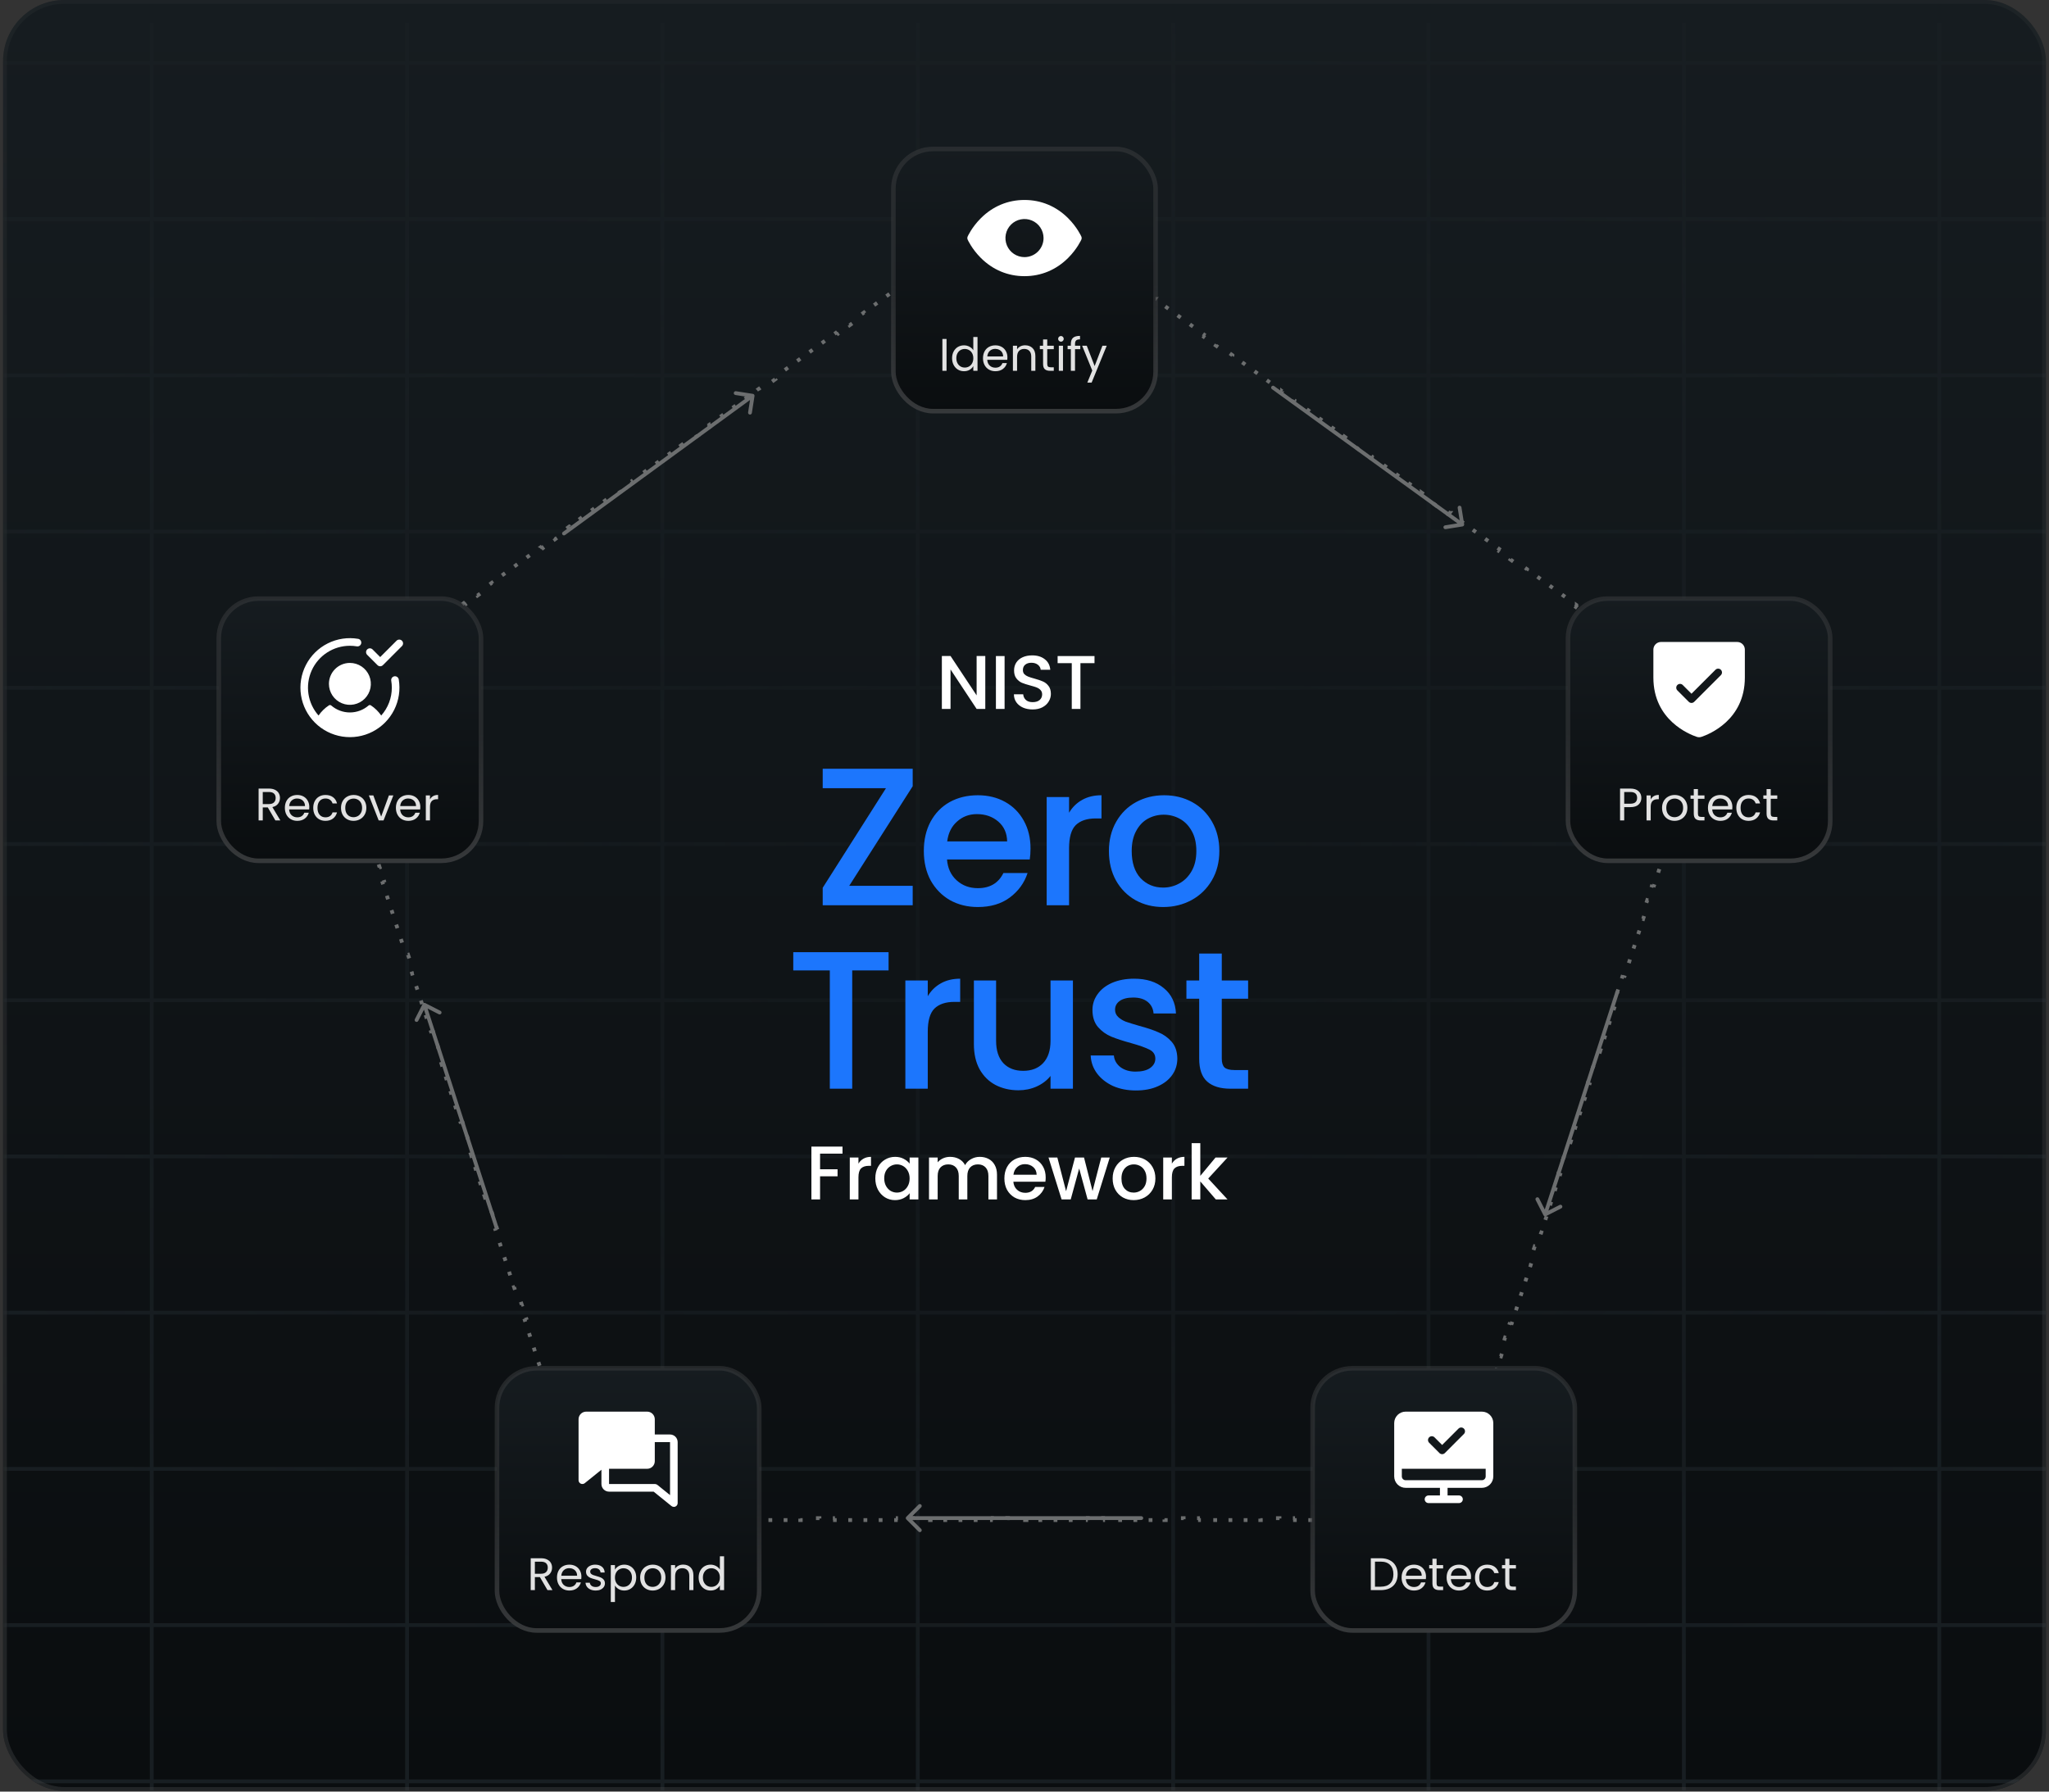 <svg width="335" height="293" viewBox="0 0 335 293" fill="none" xmlns="http://www.w3.org/2000/svg">
<rect x="0" y="0" width="335" height="293" fill="#333333" stroke="none"/>
<g clip-path="url(#clip0_10157_98701)">
<rect x="0.5" width="334" height="292.873" rx="10" fill="url(#paint0_linear_10157_98701)"/>
<mask id="mask0_10157_98701" style="mask-type:alpha" maskUnits="userSpaceOnUse" x="0" y="-7" width="340" height="305">
<path d="M0.707 -6.883H339.989V297.807H0.707V-6.883Z" fill="url(#paint1_radial_10157_98701)"/>
</mask>
<g mask="url(#mask0_10157_98701)">
<path d="M24.804 3.736V297.233" stroke="#181E22" stroke-width="0.623"/>
<path d="M66.554 3.736V297.233" stroke="#181E22" stroke-width="0.623"/>
<path d="M108.304 3.736V297.233" stroke="#181E22" stroke-width="0.623"/>
<path d="M150.054 3.736V297.233" stroke="#181E22" stroke-width="0.623"/>
<path d="M191.804 3.736V297.233" stroke="#181E22" stroke-width="0.623"/>
<path d="M233.554 3.736V297.233" stroke="#181E22" stroke-width="0.623"/>
<path d="M275.304 3.736V297.233" stroke="#181E22" stroke-width="0.623"/>
<path d="M317.054 3.736V297.233" stroke="#181E22" stroke-width="0.623"/>
<rect x="-43.585" y="10.127" width="387.278" height="0.312" fill="#2E2E38" stroke="#181E22" stroke-width="0.312"/>
<rect x="-43.585" y="35.673" width="387.278" height="0.312" fill="#2E2E38" stroke="#181E22" stroke-width="0.312"/>
<rect x="-43.585" y="61.222" width="387.278" height="0.312" fill="#2E2E38" stroke="#181E22" stroke-width="0.312"/>
<rect x="-43.585" y="86.771" width="387.278" height="0.312" fill="#2E2E38" stroke="#181E22" stroke-width="0.312"/>
<rect x="-43.585" y="112.32" width="387.278" height="0.312" fill="#2E2E38" stroke="#181E22" stroke-width="0.312"/>
<rect x="-43.585" y="137.869" width="387.278" height="0.312" fill="#2E2E38" stroke="#181E22" stroke-width="0.312"/>
<rect x="-43.585" y="163.418" width="387.278" height="0.312" fill="#2E2E38" stroke="#181E22" stroke-width="0.312"/>
<rect x="-43.585" y="188.964" width="387.278" height="0.312" fill="#2E2E38" stroke="#181E22" stroke-width="0.312"/>
<rect x="-43.585" y="214.513" width="387.278" height="0.312" fill="#2E2E38" stroke="#181E22" stroke-width="0.312"/>
<rect x="-43.585" y="240.062" width="387.278" height="0.312" fill="#2E2E38" stroke="#181E22" stroke-width="0.312"/>
<rect x="-43.585" y="265.611" width="387.278" height="0.312" fill="#2E2E38" stroke="#181E22" stroke-width="0.312"/>
<rect x="-43.585" y="291.16" width="387.278" height="0.312" fill="#2E2E38" stroke="#181E22" stroke-width="0.312"/>
</g>
<path d="M161.09 115.934H159.672L155.407 109.48V115.934H153.989V107.278H155.407L159.672 113.72V107.278H161.09V115.934ZM164.245 107.291V115.934H162.827V107.291H164.245ZM168.829 116.021C168.249 116.021 167.727 115.921 167.262 115.722C166.798 115.515 166.433 115.225 166.168 114.852C165.903 114.479 165.77 114.043 165.77 113.546H167.287C167.32 113.919 167.466 114.226 167.723 114.466C167.988 114.707 168.357 114.827 168.829 114.827C169.318 114.827 169.7 114.711 169.973 114.479C170.247 114.238 170.384 113.931 170.384 113.558C170.384 113.268 170.297 113.032 170.123 112.85C169.957 112.667 169.745 112.526 169.488 112.427C169.24 112.327 168.891 112.219 168.444 112.103C167.88 111.954 167.42 111.805 167.063 111.656C166.715 111.498 166.417 111.258 166.168 110.934C165.919 110.611 165.795 110.18 165.795 109.641C165.795 109.144 165.919 108.709 166.168 108.335C166.417 107.962 166.765 107.676 167.213 107.477C167.66 107.278 168.178 107.179 168.767 107.179C169.604 107.179 170.288 107.39 170.819 107.813C171.358 108.228 171.656 108.8 171.714 109.529H170.147C170.123 109.214 169.973 108.945 169.7 108.721C169.426 108.497 169.066 108.385 168.618 108.385C168.212 108.385 167.88 108.489 167.623 108.696C167.366 108.903 167.238 109.202 167.238 109.591C167.238 109.857 167.316 110.076 167.474 110.251C167.64 110.416 167.847 110.549 168.096 110.648C168.344 110.748 168.684 110.856 169.115 110.972C169.687 111.129 170.152 111.287 170.508 111.444C170.873 111.602 171.18 111.846 171.428 112.178C171.685 112.501 171.814 112.937 171.814 113.484C171.814 113.923 171.694 114.338 171.453 114.727C171.221 115.117 170.877 115.432 170.421 115.672C169.973 115.905 169.443 116.021 168.829 116.021ZM178.946 107.291V108.447H176.645V115.934H175.228V108.447H172.915V107.291H178.946Z" fill="white"/>
<path d="M138.845 144.863H149.221V148.043H134.508V145.184L144.852 128.896H134.508V125.716H149.221V128.575L138.845 144.863ZM168.484 138.759C168.484 139.423 168.441 140.022 168.356 140.558H154.831C154.938 141.971 155.463 143.106 156.405 143.963C157.348 144.82 158.504 145.248 159.875 145.248C161.845 145.248 163.237 144.424 164.051 142.774H168.002C167.467 144.402 166.493 145.741 165.079 146.79C163.687 147.818 161.952 148.332 159.875 148.332C158.183 148.332 156.662 147.957 155.313 147.208C153.985 146.437 152.936 145.366 152.165 143.995C151.415 142.603 151.04 140.997 151.04 139.176C151.04 137.356 151.404 135.76 152.133 134.39C152.882 132.998 153.921 131.927 155.249 131.177C156.598 130.428 158.14 130.053 159.875 130.053C161.545 130.053 163.034 130.417 164.34 131.145C165.647 131.873 166.664 132.901 167.392 134.229C168.12 135.536 168.484 137.045 168.484 138.759ZM164.661 137.602C164.64 136.253 164.158 135.171 163.216 134.358C162.273 133.544 161.106 133.137 159.714 133.137C158.451 133.137 157.369 133.544 156.469 134.358C155.57 135.15 155.035 136.232 154.863 137.602H164.661ZM174.787 132.912C175.322 132.012 176.029 131.316 176.907 130.824C177.807 130.31 178.867 130.053 180.088 130.053V133.844H179.156C177.721 133.844 176.629 134.208 175.879 134.936C175.151 135.664 174.787 136.928 174.787 138.727V148.043H171.125V130.342H174.787V132.912ZM190.168 148.332C188.498 148.332 186.988 147.957 185.638 147.208C184.289 146.437 183.229 145.366 182.458 143.995C181.687 142.603 181.302 140.997 181.302 139.176C181.302 137.377 181.698 135.782 182.49 134.39C183.283 132.998 184.364 131.927 185.735 131.177C187.106 130.428 188.637 130.053 190.329 130.053C192.021 130.053 193.552 130.428 194.923 131.177C196.293 131.927 197.375 132.998 198.167 134.39C198.96 135.782 199.356 137.377 199.356 139.176C199.356 140.975 198.949 142.571 198.135 143.963C197.321 145.355 196.208 146.437 194.794 147.208C193.402 147.957 191.86 148.332 190.168 148.332ZM190.168 145.152C191.11 145.152 191.989 144.927 192.802 144.477C193.638 144.027 194.312 143.353 194.826 142.453C195.34 141.554 195.597 140.461 195.597 139.176C195.597 137.891 195.351 136.81 194.858 135.932C194.366 135.032 193.713 134.358 192.899 133.908C192.085 133.458 191.207 133.233 190.265 133.233C189.322 133.233 188.444 133.458 187.63 133.908C186.838 134.358 186.206 135.032 185.735 135.932C185.264 136.81 185.028 137.891 185.028 139.176C185.028 141.082 185.51 142.56 186.474 143.61C187.459 144.638 188.69 145.152 190.168 145.152ZM145.276 155.716V158.704H139.333V178.043H135.671V158.704H129.695V155.716H145.276ZM151.684 162.912C152.219 162.012 152.926 161.316 153.804 160.824C154.703 160.31 155.764 160.053 156.984 160.053V163.844H156.053C154.618 163.844 153.526 164.208 152.776 164.936C152.048 165.664 151.684 166.928 151.684 168.727V178.043H148.021V160.342H151.684V162.912ZM175.417 160.342V178.043H171.755V175.955C171.177 176.683 170.417 177.261 169.474 177.69C168.553 178.097 167.568 178.3 166.519 178.3C165.127 178.3 163.874 178.011 162.76 177.433C161.668 176.854 160.8 175.998 160.158 174.863C159.537 173.727 159.226 172.357 159.226 170.751V160.342H162.856V170.204C162.856 171.789 163.253 173.01 164.045 173.867C164.838 174.702 165.919 175.12 167.29 175.12C168.66 175.12 169.742 174.702 170.534 173.867C171.348 173.01 171.755 171.789 171.755 170.204V160.342H175.417ZM185.711 178.332C184.319 178.332 183.066 178.086 181.952 177.593C180.86 177.079 179.993 176.394 179.35 175.537C178.708 174.659 178.365 173.685 178.322 172.614H182.113C182.177 173.363 182.53 173.995 183.173 174.509C183.837 175.002 184.661 175.248 185.647 175.248C186.675 175.248 187.467 175.055 188.024 174.67C188.602 174.263 188.891 173.749 188.891 173.128C188.891 172.464 188.57 171.971 187.928 171.65C187.306 171.329 186.311 170.975 184.94 170.59C183.612 170.226 182.53 169.872 181.695 169.53C180.86 169.187 180.132 168.662 179.511 167.956C178.911 167.249 178.611 166.317 178.611 165.161C178.611 164.218 178.89 163.362 179.446 162.591C180.003 161.798 180.796 161.177 181.824 160.727C182.873 160.278 184.072 160.053 185.422 160.053C187.435 160.053 189.052 160.567 190.273 161.595C191.515 162.601 192.179 163.983 192.264 165.739H188.602C188.538 164.947 188.217 164.315 187.638 163.844C187.06 163.372 186.278 163.137 185.293 163.137C184.329 163.137 183.591 163.319 183.077 163.683C182.563 164.047 182.306 164.529 182.306 165.129C182.306 165.6 182.477 165.996 182.82 166.317C183.162 166.638 183.58 166.895 184.072 167.088C184.565 167.26 185.293 167.484 186.257 167.763C187.542 168.106 188.591 168.459 189.405 168.823C190.241 169.166 190.958 169.68 191.558 170.365C192.157 171.05 192.468 171.961 192.489 173.096C192.489 174.102 192.211 175.002 191.654 175.794C191.097 176.587 190.305 177.208 189.277 177.657C188.27 178.107 187.082 178.332 185.711 178.332ZM199.755 163.33V173.128C199.755 173.792 199.905 174.274 200.205 174.573C200.526 174.852 201.062 174.991 201.811 174.991H204.06V178.043H201.169C199.52 178.043 198.256 177.657 197.378 176.886C196.5 176.115 196.061 174.863 196.061 173.128V163.33H193.973V160.342H196.061V155.941H199.755V160.342H204.06V163.33H199.755Z" fill="#1C76FD"/>
<path d="M137.745 187.51V188.666H134.077V191.215H136.937V192.372H134.077V196.152H132.659V187.51H137.745ZM140.352 190.295C140.56 189.947 140.833 189.678 141.173 189.487C141.521 189.288 141.932 189.188 142.404 189.188V190.656H142.044C141.488 190.656 141.065 190.797 140.775 191.079C140.493 191.36 140.352 191.85 140.352 192.546V196.152H138.935V189.3H140.352V190.295ZM143.11 192.695C143.11 192.007 143.251 191.398 143.533 190.867C143.823 190.337 144.213 189.926 144.702 189.636C145.2 189.338 145.747 189.188 146.344 189.188C146.882 189.188 147.351 189.296 147.749 189.512C148.155 189.719 148.478 189.98 148.719 190.295V189.3H150.149V196.152H148.719V195.133C148.478 195.456 148.151 195.725 147.736 195.941C147.322 196.156 146.849 196.264 146.319 196.264C145.73 196.264 145.191 196.115 144.702 195.817C144.213 195.51 143.823 195.087 143.533 194.548C143.251 194.001 143.11 193.383 143.11 192.695ZM148.719 192.72C148.719 192.248 148.619 191.837 148.42 191.489C148.23 191.141 147.977 190.876 147.662 190.693C147.347 190.511 147.007 190.42 146.642 190.42C146.277 190.42 145.937 190.511 145.622 190.693C145.307 190.867 145.05 191.128 144.851 191.477C144.661 191.816 144.565 192.223 144.565 192.695C144.565 193.168 144.661 193.582 144.851 193.939C145.05 194.295 145.307 194.569 145.622 194.76C145.946 194.942 146.286 195.033 146.642 195.033C147.007 195.033 147.347 194.942 147.662 194.76C147.977 194.577 148.23 194.312 148.42 193.964C148.619 193.607 148.719 193.193 148.719 192.72ZM160.181 189.188C160.72 189.188 161.201 189.3 161.624 189.524C162.055 189.748 162.391 190.08 162.631 190.519C162.88 190.958 163.004 191.489 163.004 192.111V196.152H161.599V192.322C161.599 191.709 161.445 191.24 161.139 190.917C160.832 190.585 160.413 190.42 159.883 190.42C159.352 190.42 158.929 190.585 158.614 190.917C158.307 191.24 158.154 191.709 158.154 192.322V196.152H156.749V192.322C156.749 191.709 156.596 191.24 156.289 190.917C155.982 190.585 155.563 190.42 155.033 190.42C154.502 190.42 154.079 190.585 153.764 190.917C153.458 191.24 153.304 191.709 153.304 192.322V196.152H151.887V189.3H153.304V190.084C153.536 189.802 153.831 189.582 154.187 189.425C154.544 189.267 154.925 189.188 155.331 189.188C155.878 189.188 156.368 189.304 156.799 189.537C157.23 189.769 157.561 190.104 157.793 190.544C158.001 190.129 158.324 189.802 158.763 189.561C159.203 189.313 159.675 189.188 160.181 189.188ZM170.964 192.558C170.964 192.815 170.947 193.048 170.914 193.255H165.678C165.72 193.802 165.923 194.241 166.288 194.573C166.653 194.905 167.1 195.07 167.631 195.07C168.394 195.07 168.932 194.751 169.247 194.113H170.777C170.57 194.743 170.193 195.261 169.645 195.667C169.106 196.065 168.435 196.264 167.631 196.264C166.976 196.264 166.387 196.119 165.865 195.829C165.351 195.531 164.945 195.116 164.646 194.585C164.356 194.047 164.211 193.425 164.211 192.72C164.211 192.015 164.352 191.398 164.634 190.867C164.924 190.328 165.326 189.914 165.84 189.624C166.362 189.333 166.959 189.188 167.631 189.188C168.277 189.188 168.854 189.329 169.359 189.611C169.865 189.893 170.259 190.291 170.541 190.805C170.823 191.311 170.964 191.895 170.964 192.558ZM169.484 192.111C169.475 191.588 169.289 191.17 168.924 190.855C168.559 190.54 168.108 190.382 167.569 190.382C167.079 190.382 166.661 190.54 166.313 190.855C165.964 191.162 165.757 191.58 165.691 192.111H169.484ZM181.437 189.3L179.31 196.152H177.818L176.438 191.091L175.057 196.152H173.565L171.426 189.3H172.869L174.299 194.809L175.754 189.3H177.233L178.626 194.784L180.044 189.3H181.437ZM185.344 196.264C184.697 196.264 184.113 196.119 183.59 195.829C183.068 195.531 182.658 195.116 182.359 194.585C182.061 194.047 181.912 193.425 181.912 192.72C181.912 192.024 182.065 191.406 182.372 190.867C182.678 190.328 183.097 189.914 183.628 189.624C184.158 189.333 184.751 189.188 185.406 189.188C186.061 189.188 186.654 189.333 187.184 189.624C187.715 189.914 188.134 190.328 188.44 190.867C188.747 191.406 188.9 192.024 188.9 192.72C188.9 193.417 188.743 194.034 188.428 194.573C188.113 195.112 187.682 195.531 187.135 195.829C186.596 196.119 185.999 196.264 185.344 196.264ZM185.344 195.033C185.709 195.033 186.049 194.946 186.364 194.772C186.687 194.598 186.948 194.337 187.147 193.989C187.346 193.64 187.445 193.218 187.445 192.72C187.445 192.223 187.35 191.804 187.159 191.464C186.969 191.116 186.716 190.855 186.401 190.681C186.086 190.507 185.746 190.42 185.381 190.42C185.016 190.42 184.676 190.507 184.361 190.681C184.055 190.855 183.81 191.116 183.628 191.464C183.445 191.804 183.354 192.223 183.354 192.72C183.354 193.458 183.541 194.03 183.914 194.436C184.295 194.834 184.772 195.033 185.344 195.033ZM191.595 190.295C191.802 189.947 192.076 189.678 192.416 189.487C192.764 189.288 193.174 189.188 193.647 189.188V190.656H193.286C192.731 190.656 192.308 190.797 192.018 191.079C191.736 191.36 191.595 191.85 191.595 192.546V196.152H190.178V189.3H191.595V190.295ZM197.537 192.733L200.695 196.152H198.78L196.243 193.205V196.152H194.826V186.95H196.243V192.297L198.731 189.3H200.695L197.537 192.733Z" fill="white"/>
<path d="M267.933 106.363L269.961 107.837H269.962L269.778 108.09L270.286 108.458L270.469 108.206V108.205L272.497 109.679V109.68L272.314 109.932L272.567 110.116C272.654 110.179 272.74 110.24 272.823 110.301L273.005 110.049C273.798 110.625 274.465 111.113 275.031 111.55L274.842 111.796C275.014 111.929 275.177 112.057 275.331 112.181L275.524 111.94C276.316 112.579 276.879 113.121 277.305 113.714L277.053 113.896C277.111 113.976 277.166 114.058 277.219 114.142C277.286 114.247 277.351 114.354 277.412 114.463L277.682 114.31C278.196 115.219 278.522 116.222 278.64 117.26L278.332 117.295C278.346 117.419 278.356 117.543 278.364 117.668C278.37 117.766 278.374 117.866 278.375 117.966L278.686 117.964C278.69 118.694 278.552 119.462 278.287 120.444L277.99 120.364C277.939 120.555 277.882 120.754 277.82 120.964L278.117 121.051C277.916 121.737 277.663 122.523 277.36 123.455L277.065 123.359L276.969 123.659L276.871 123.958L277.167 124.053L276.393 126.438L276.097 126.342L275.903 126.938L276.199 127.034L275.424 129.418L275.128 129.322L274.935 129.919L275.23 130.015L274.456 132.399L274.16 132.304L273.966 132.899L274.262 132.995L273.487 135.38L273.191 135.284L272.998 135.88L273.293 135.976L272.519 138.359L272.223 138.265L272.029 138.86L272.325 138.957L271.55 141.341L271.255 141.245L271.061 141.841L271.356 141.937L270.582 144.322L270.286 144.226L270.093 144.822L270.389 144.918L269.613 147.302L269.317 147.206L269.124 147.803L269.42 147.898L268.645 150.282L268.349 150.187L268.155 150.783L268.451 150.878L267.677 153.264L267.381 153.168L267.187 153.764L267.482 153.859L266.708 156.243L266.412 156.148L266.219 156.744L266.515 156.841L265.739 159.224L265.443 159.129L265.25 159.725L265.546 159.821L264.771 162.205L264.476 162.109L264.281 162.705L264.577 162.801L263.803 165.187L263.507 165.09L263.313 165.687L263.609 165.782L262.834 168.166L262.538 168.07L262.345 168.667L262.641 168.763L261.866 171.147L261.57 171.051L261.376 171.647L261.672 171.742L260.897 174.128L260.602 174.032L260.408 174.628L260.703 174.724L259.929 177.107L259.633 177.013L259.439 177.608L259.735 177.705L258.961 180.089L258.664 179.993L258.471 180.589L258.767 180.685L257.992 183.07L257.696 182.974L257.502 183.569L257.798 183.665L257.023 186.051L256.728 185.954L256.534 186.551L256.83 186.646L256.055 189.03L255.759 188.935L255.565 189.531L255.861 189.627L255.087 192.012L254.791 191.915L254.597 192.512L254.893 192.606L254.118 194.992L253.822 194.896L253.629 195.492L253.924 195.588L253.149 197.972L252.854 197.877L252.66 198.473L252.956 198.569L252.182 200.953L251.886 200.857L251.691 201.453L251.987 201.549L251.213 203.935L250.917 203.838L250.724 204.434L251.02 204.53L250.244 206.914L249.948 206.818L249.755 207.414L250.051 207.511L249.275 209.895L248.979 209.799L248.786 210.396L249.082 210.49L248.308 212.876L248.012 212.779L247.817 213.376L248.114 213.472L247.339 215.856L247.043 215.76L246.85 216.356L247.146 216.453L246.37 218.836L246.074 218.741L245.881 219.337L246.177 219.434L245.402 221.817L245.106 221.722L244.912 222.317L245.208 222.413L244.434 224.799L244.138 224.702L243.944 225.298L244.24 225.395L243.465 227.778L243.169 227.683L242.976 228.278L243.271 228.375L242.497 230.76L242.201 230.663L242.007 231.26L242.303 231.354L241.528 233.74L241.232 233.644L241.039 234.24L241.335 234.336L240.56 236.72L240.264 236.624L240.07 237.221L240.366 237.316L239.592 239.701L239.295 239.605L239.198 239.903C239.165 240.005 239.133 240.105 239.101 240.203L239.396 240.299C239.093 241.231 238.835 242.015 238.595 242.688L238.304 242.585C238.23 242.791 238.158 242.985 238.088 243.17L238.375 243.279C238.012 244.229 237.672 244.933 237.239 245.521L236.989 245.337L236.807 245.571C236.727 245.668 236.645 245.762 236.561 245.854L236.789 246.062C236.084 246.833 235.231 247.453 234.28 247.886L234.151 247.604C234.038 247.655 233.923 247.704 233.807 247.75C233.715 247.786 233.622 247.82 233.527 247.852L233.625 248.146C232.932 248.376 232.158 248.482 231.143 248.534L231.127 248.228C230.93 248.238 230.723 248.245 230.505 248.251L230.513 248.561C229.798 248.581 228.973 248.583 227.993 248.583V248.273H227.364V248.585H224.856V248.273H224.23V248.585H221.723V248.273H221.096V248.585H218.589V248.273H217.962V248.585H215.455V248.273H214.828V248.585H212.321V248.273H211.694V248.585H209.187V248.273H208.561V248.585H206.053V248.273H205.426V248.585H202.919V248.273H202.292V248.585H199.785V248.273H199.158V248.585H196.651V248.273H196.024V248.585H193.517V248.273H192.891V248.585H190.383V248.273H189.756V248.585H187.249V248.273H186.622V248.585H184.115V248.273H183.488V248.585H180.981V248.273H180.354V248.585H177.847V248.273H177.22V248.585H174.713V248.273H174.086V248.585H171.579V248.273H170.952V248.585H168.445V248.273H167.818V248.585H165.311V248.273H164.685V248.585H162.177V248.273H161.55V248.585H159.043V248.273H158.416V248.585H155.909V248.273H155.282V248.585H152.775V248.273H152.148V248.585H149.641V248.273H149.015V248.585H146.507V248.273H145.88V248.585H143.373V248.273H142.746V248.585H140.239V248.273H139.612V248.585H137.105V248.273H136.479V248.585H133.971V248.273H133.345V248.585H130.837V248.273H130.21V248.585H127.703V248.273H127.076V248.585H124.569V248.273H123.942V248.585H121.436V248.273H120.809V248.585H118.301V248.273H117.674V248.585H115.167V248.273H114.54V248.585H112.033V248.273H111.406V248.585H108.899V248.273H108.272V248.585H105.765V248.273H105.137V248.583C104.157 248.583 103.331 248.581 102.616 248.561L102.625 248.251C102.407 248.245 102.199 248.238 102.002 248.228L101.986 248.534C100.97 248.482 100.196 248.376 99.504 248.146L99.602 247.852C99.507 247.82 99.414 247.786 99.322 247.75L98.978 247.604L98.849 247.886C97.898 247.453 97.044 246.833 96.339 246.062L96.568 245.854C96.484 245.762 96.402 245.668 96.322 245.571L96.14 245.337L95.889 245.521C95.456 244.933 95.116 244.229 94.753 243.279L95.041 243.17C94.97 242.985 94.898 242.791 94.825 242.585L94.533 242.688C94.293 242.015 94.036 241.23 93.733 240.299L94.028 240.203C93.996 240.105 93.964 240.005 93.931 239.903L93.834 239.605L93.537 239.7L92.763 237.316L93.059 237.221L92.865 236.624L92.569 236.72L91.794 234.335L92.091 234.24L91.897 233.644L91.601 233.739L90.826 231.354L91.122 231.26L90.929 230.663L90.632 230.759L89.857 228.374L90.153 228.278L89.96 227.683L89.664 227.778L88.889 225.394L89.186 225.298L88.991 224.702L88.695 224.798L87.921 222.413L88.217 222.317L88.023 221.722L87.727 221.816L86.952 219.433L87.248 219.337L87.055 218.741L86.758 218.837L85.983 216.452L86.28 216.356L86.086 215.761L85.79 215.855L85.015 213.471L85.311 213.376L85.118 212.779L84.821 212.875L84.047 210.49L84.343 210.396L84.149 209.799L83.853 209.895L83.078 207.51L83.374 207.415L83.181 206.818L82.885 206.914L82.109 204.529L82.406 204.434L82.212 203.838L81.916 203.934L81.141 201.55L81.438 201.453L81.244 200.857L80.947 200.952L80.173 198.568L80.469 198.473L80.275 197.877L79.978 197.973L79.204 195.588L79.501 195.492L79.307 194.896L79.011 194.991L78.235 192.607L78.532 192.512L78.339 191.915L78.042 192.011L77.267 189.627L77.564 189.531L77.37 188.935L77.073 189.031L76.299 186.646L76.596 186.551L76.401 185.954L76.106 186.05L75.33 183.665L75.627 183.569L75.434 182.974L75.137 183.069L74.361 180.686L74.658 180.589L74.465 179.993L74.168 180.088L73.394 177.704L73.689 177.608L73.496 177.013L73.199 177.108L72.425 174.724L72.722 174.628L72.527 174.032L72.231 174.127L71.456 171.743L71.753 171.647L71.56 171.051L71.263 171.146L70.487 168.763L70.784 168.667L70.591 168.07L70.294 168.167L69.519 165.781L69.816 165.687L69.622 165.09L69.326 165.186L68.551 162.802L68.848 162.705L68.654 162.109L68.357 162.205L67.582 159.821L67.879 159.725L67.686 159.129L67.389 159.224L66.614 156.84L66.911 156.744L66.717 156.148L66.42 156.244L65.645 153.859L65.942 153.764L65.749 153.168L65.451 153.264L64.677 150.879L64.974 150.783L64.78 150.187L64.483 150.282L63.708 147.898L64.005 147.803L63.812 147.206L63.515 147.303L62.74 144.917L63.037 144.822L62.843 144.226L62.546 144.322L61.772 141.938H61.773L62.068 141.841L61.875 141.245L61.578 141.341L60.803 138.957L61.1 138.86L60.906 138.265L60.61 138.36H60.609L59.835 135.976L60.132 135.88L59.938 135.284L59.641 135.38L58.866 132.996H58.867L59.163 132.899L58.97 132.304L58.672 132.399L57.898 130.015H57.898L58.194 129.919L58.001 129.322L57.704 129.418L56.929 127.034L57.227 126.938L57.032 126.342L56.735 126.438L55.961 124.053L56.258 123.958L56.161 123.659L56.063 123.359L55.768 123.455C55.465 122.523 55.212 121.737 55.011 121.051L55.309 120.964C55.247 120.754 55.19 120.555 55.139 120.364L54.841 120.444C54.576 119.462 54.439 118.693 54.443 117.964L54.754 117.966L54.765 117.668C54.773 117.543 54.784 117.419 54.798 117.295L54.488 117.26C54.606 116.222 54.932 115.219 55.447 114.31L55.718 114.463C55.779 114.355 55.843 114.247 55.91 114.142C55.963 114.058 56.019 113.977 56.077 113.896L55.824 113.714C56.249 113.121 56.813 112.58 57.603 111.941L57.798 112.181C57.951 112.057 58.114 111.929 58.287 111.796L58.098 111.55C58.664 111.113 59.33 110.625 60.123 110.049L60.307 110.301L60.562 110.116L60.815 109.932L60.632 109.68L60.631 109.679L62.659 108.205L62.66 108.206L62.844 108.458L63.351 108.09L63.167 107.837L65.195 106.363L65.379 106.616L65.886 106.247L65.703 105.995L65.702 105.994L67.731 104.521L67.731 104.521L67.914 104.773L68.421 104.405L68.238 104.153L68.237 104.152L70.266 102.679L70.267 102.68L70.45 102.932L70.957 102.563L70.773 102.311L72.802 100.837L72.985 101.09L73.492 100.721L73.31 100.469L73.309 100.468L75.337 98.994L75.338 98.995L75.52 99.247L76.027 98.879L75.845 98.627L75.844 98.626L77.872 97.152L77.873 97.153L78.056 97.405L78.564 97.037L78.38 96.784L80.408 95.311L80.592 95.564L81.099 95.194L80.915 94.942L80.914 94.941L82.943 93.468L82.944 93.469L83.127 93.721L83.634 93.353L83.451 93.101L83.45 93.1L85.478 91.626L85.48 91.627L85.662 91.879L86.17 91.511L85.986 91.259L85.985 91.258L88.015 89.784L88.198 90.037L88.705 89.668L88.522 89.416L88.52 89.415L90.549 87.941L90.55 87.942L90.733 88.194L91.24 87.826L91.058 87.574L91.057 87.573L93.085 86.1L93.086 86.101L93.269 86.353L93.776 85.984L93.593 85.732L93.592 85.731L95.621 84.258L95.805 84.511L96.311 84.142L96.128 83.89L98.156 82.416L98.34 82.668L98.847 82.3L98.664 82.048L98.663 82.047L100.691 80.573L100.692 80.574L100.875 80.826L101.382 80.458L101.199 80.206L101.198 80.205L103.228 78.731L103.411 78.984L103.918 78.615L103.734 78.363L105.763 76.89L105.946 77.142L106.453 76.773L106.271 76.522L106.27 76.52L108.298 75.047L108.299 75.048L108.481 75.3L108.988 74.932L108.806 74.68L108.805 74.679L110.833 73.205L110.834 73.206L111.017 73.458L111.524 73.089L111.341 72.837L113.369 71.363L113.553 71.615L114.06 71.247L113.876 70.995L113.875 70.994L115.904 69.52L115.905 69.522L116.088 69.773L116.595 69.405L116.412 69.153L116.411 69.152L118.439 67.679L118.44 67.68L118.623 67.932L119.131 67.562L118.947 67.311L120.976 65.837L121.159 66.089L121.666 65.721L121.482 65.469L121.481 65.468L123.51 63.994L123.511 63.995L123.694 64.247L124.201 63.879L124.019 63.627L124.018 63.626L126.046 62.152L126.047 62.153L126.229 62.405L126.737 62.036L126.554 61.784L128.582 60.31L128.766 60.562L129.272 60.194L129.089 59.942L131.117 58.469L131.301 58.721L131.808 58.352L131.625 58.101L131.624 58.1L133.652 56.626L133.653 56.627L133.836 56.879L134.343 56.51L134.16 56.258L136.188 54.784L136.371 55.036L136.879 54.668L136.695 54.416L138.724 52.942L138.907 53.194L139.414 52.826L139.231 52.574L139.23 52.573L141.259 51.1L141.26 51.101L141.442 51.352L141.949 50.983L141.767 50.731L143.795 49.258L143.978 49.51L144.485 49.142L144.302 48.89L146.33 47.416L146.514 47.668L147.021 47.3L146.837 47.048L146.836 47.047L148.864 45.573L148.865 45.574L149.049 45.826L149.556 45.457L149.373 45.205L151.401 43.731L151.584 43.983L152.092 43.615L151.908 43.363L153.937 41.89L154.12 42.142L154.627 41.773L154.443 41.522L154.442 41.52L156.471 40.047L156.472 40.048L156.655 40.3L157.162 39.931L156.979 39.679L159.008 38.205L159.19 38.457L159.444 38.273C159.531 38.211 159.616 38.149 159.699 38.088L159.517 37.836C160.309 37.26 160.979 36.777 161.569 36.373L161.744 36.63C161.924 36.507 162.097 36.391 162.263 36.283L162.095 36.024C162.946 35.47 163.635 35.101 164.33 34.88L164.425 35.176L164.711 35.094C164.832 35.063 164.954 35.035 165.076 35.01L165.014 34.705C166.037 34.496 167.091 34.497 168.114 34.705L168.054 35.01C168.176 35.035 168.297 35.063 168.418 35.094C168.514 35.118 168.609 35.146 168.704 35.176L168.798 34.879C169.493 35.1 170.182 35.469 171.034 36.024L170.866 36.283C171.032 36.391 171.205 36.507 171.385 36.63L171.559 36.373C172.149 36.777 172.819 37.261 173.612 37.837L173.43 38.088C173.513 38.149 173.598 38.211 173.685 38.273L173.938 38.457L174.121 38.205L176.149 39.679L175.967 39.931L176.474 40.3L176.657 40.048V40.047L178.686 41.52V41.522L178.502 41.773L179.01 42.142L179.191 41.89L181.22 43.363H181.221L181.038 43.615L181.545 43.983L181.728 43.731L183.756 45.205L183.573 45.457L184.08 45.826L184.264 45.574V45.573L186.292 47.047V47.048L186.108 47.3L186.616 47.668L186.798 47.416L188.826 48.89H188.827L188.645 49.142L189.151 49.51L189.333 49.258L191.361 50.731H191.362L191.18 50.983L191.687 51.352L191.87 51.101V51.1L193.898 52.573V52.574L193.715 52.826L194.223 53.194L194.404 52.942L196.433 54.416H196.434L196.251 54.668L196.758 55.036L196.939 54.784L198.968 56.258H198.969L198.786 56.51L199.293 56.879L199.477 56.627V56.626L201.505 58.1V58.101L201.321 58.352L201.828 58.721L202.011 58.469L204.039 59.942H204.04L203.856 60.194L204.364 60.562L204.546 60.31L206.574 61.784H206.575L206.393 62.036L206.899 62.405L207.083 62.153V62.152L209.111 63.626V63.627L208.928 63.879L209.435 64.247L209.618 63.995V63.994L211.646 65.468V65.469L211.463 65.721L211.971 66.089L212.152 65.837L214.181 67.311H214.182L213.999 67.562L214.506 67.932L214.688 67.68V67.679L216.718 69.152V69.153L216.534 69.405L217.041 69.773L217.225 69.522V69.52L219.253 70.994V70.995L219.069 71.247L219.577 71.615L219.759 71.363L221.787 72.837H221.788L221.605 73.089L222.112 73.458L222.295 73.206V73.205L224.323 74.679V74.68L224.141 74.932L224.647 75.3L224.831 75.048V75.047L226.859 76.52V76.522L226.676 76.773L227.183 77.142L227.365 76.89L229.394 78.363H229.395L229.212 78.615L229.719 78.984L229.9 78.731L231.93 80.205V80.206L231.747 80.458L232.254 80.826L232.438 80.574V80.573L234.466 82.047V82.048L234.282 82.3L234.789 82.668L234.972 82.416L237 83.89H237.001L236.817 84.142L237.325 84.511L237.507 84.258L239.536 85.731V85.732L239.354 85.984L239.86 86.353L240.044 86.101V86.1L242.072 87.573V87.574L241.889 87.826L242.396 88.194L242.579 87.942V87.941L244.607 89.415V89.416L244.424 89.668L244.932 90.037L245.113 89.784L247.143 91.258V91.259L246.96 91.511L247.467 91.879L247.649 91.627V91.626L249.679 93.1V93.101L249.495 93.353L250.002 93.721L250.186 93.469V93.468L252.214 94.941V94.942L252.03 95.194L252.538 95.564L252.72 95.311L254.748 96.784H254.749L254.566 97.037L255.073 97.405L255.256 97.153V97.152L257.284 98.626V98.627L257.102 98.879L257.608 99.247L257.792 98.995V98.994L259.82 100.468V100.469L259.637 100.721L260.144 101.09L260.326 100.837L262.354 102.311H262.355L262.173 102.563L262.68 102.932L262.862 102.68V102.679L264.891 104.152V104.153L264.708 104.405L265.215 104.773L265.398 104.521V104.521L267.427 105.994V105.995L267.243 106.247L267.75 106.616L267.933 106.363Z" stroke="#6C6E6F" stroke-width="0.623" stroke-dasharray="0.62 2.49"/>
<path d="M92.024 86.993C91.885 87.094 91.854 87.289 91.956 87.428C92.057 87.567 92.252 87.597 92.391 87.496L92.024 86.993ZM123.358 64.767C123.384 64.597 123.268 64.437 123.098 64.411L120.327 63.979C120.157 63.953 119.998 64.069 119.971 64.239C119.945 64.409 120.061 64.568 120.231 64.595L122.694 64.979L122.31 67.441C122.284 67.612 122.4 67.771 122.57 67.797C122.74 67.824 122.899 67.707 122.926 67.537L123.358 64.767ZM92.207 87.244L92.391 87.496L123.234 64.97L123.05 64.719L122.866 64.467L92.024 86.993L92.207 87.244Z" fill="#6C6E6F"/>
<path d="M80.851 200.743C80.904 200.907 81.08 200.996 81.243 200.943C81.407 200.89 81.497 200.715 81.444 200.551L80.851 200.743ZM69.522 164.035C69.368 163.957 69.181 164.018 69.102 164.171L67.827 166.668C67.749 166.821 67.809 167.009 67.963 167.087C68.116 167.165 68.304 167.105 68.382 166.951L69.516 164.732L71.735 165.865C71.889 165.944 72.076 165.883 72.155 165.73C72.233 165.576 72.172 165.389 72.019 165.31L69.522 164.035ZM81.147 200.647L81.444 200.551L69.676 164.217L69.38 164.312L69.084 164.408L80.851 200.743L81.147 200.647Z" fill="#6C6E6F"/>
<path d="M186.596 248.577C186.768 248.577 186.907 248.438 186.907 248.266C186.907 248.094 186.768 247.954 186.596 247.954V248.577ZM148.183 248.045C148.061 248.167 148.061 248.364 148.183 248.486L150.166 250.469C150.287 250.59 150.485 250.59 150.606 250.469C150.728 250.347 150.728 250.15 150.606 250.028L148.844 248.266L150.606 246.503C150.728 246.381 150.728 246.184 150.606 246.063C150.485 245.941 150.287 245.941 150.166 246.063L148.183 248.045ZM186.596 248.266V247.954H148.403V248.266V248.577H186.596V248.266Z" fill="#6C6E6F"/>
<path d="M264.704 162.372C264.758 162.208 264.668 162.033 264.504 161.979C264.341 161.926 264.165 162.016 264.112 162.18L264.704 162.372ZM252.348 198.747C252.427 198.9 252.614 198.961 252.768 198.883L255.265 197.609C255.419 197.53 255.479 197.343 255.401 197.189C255.323 197.036 255.135 196.975 254.982 197.054L252.762 198.186L251.629 195.966C251.551 195.813 251.363 195.752 251.21 195.83C251.057 195.908 250.996 196.096 251.074 196.249L252.348 198.747ZM264.408 162.276L264.112 162.18L252.33 198.509L252.626 198.605L252.922 198.702L264.704 162.372L264.408 162.276Z" fill="#6C6E6F"/>
<path d="M207.953 63.641C207.813 63.54 207.782 63.345 207.883 63.206C207.984 63.066 208.179 63.035 208.318 63.136L207.953 63.641ZM239.382 85.732C239.409 85.902 239.293 86.062 239.124 86.089L236.355 86.533C236.185 86.56 236.025 86.444 235.998 86.274C235.971 86.104 236.086 85.945 236.256 85.917L238.717 85.523L238.323 83.062C238.296 82.892 238.411 82.732 238.581 82.705C238.751 82.678 238.911 82.793 238.938 82.963L239.382 85.732ZM208.135 63.388L208.318 63.136L239.257 85.529L239.074 85.781L238.892 86.034L207.953 63.641L208.135 63.388Z" fill="#6C6E6F"/>
<rect x="35.768" y="97.897" width="42.872" height="42.872" rx="6.481" fill="url(#paint2_linear_10157_98701)"/>
<rect x="35.768" y="97.897" width="42.872" height="42.872" rx="6.481" stroke="url(#paint3_linear_10157_98701)" stroke-width="0.747"/>
<path d="M57.206 108.412C57.883 108.412 58.546 108.613 59.11 108.989C59.673 109.366 60.112 109.901 60.372 110.527C60.631 111.154 60.699 111.843 60.567 112.508C60.435 113.172 60.108 113.783 59.629 114.262C59.15 114.742 58.539 115.068 57.874 115.2C57.209 115.333 56.52 115.265 55.894 115.005C55.268 114.746 54.732 114.307 54.356 113.743C53.979 113.179 53.778 112.517 53.778 111.839C53.778 110.93 54.139 110.058 54.782 109.416C55.425 108.773 56.297 108.412 57.206 108.412ZM64.477 110.601C64.314 110.629 64.168 110.719 64.072 110.854C63.976 110.988 63.938 111.156 63.965 111.319C64.028 111.696 64.06 112.079 64.06 112.462C64.061 114.14 63.445 115.76 62.328 117.012C61.874 116.355 61.299 115.791 60.633 115.352C60.576 115.314 60.508 115.296 60.44 115.301C60.372 115.305 60.307 115.332 60.256 115.377C59.409 116.109 58.327 116.513 57.207 116.513C56.088 116.513 55.006 116.109 54.159 115.377C54.107 115.331 54.042 115.304 53.973 115.299C53.904 115.295 53.836 115.313 53.778 115.352C53.111 115.791 52.535 116.354 52.081 117.012C51.204 116.024 50.632 114.804 50.432 113.498C50.233 112.193 50.414 110.857 50.956 109.653C51.497 108.448 52.375 107.425 53.483 106.708C54.592 105.99 55.885 105.608 57.206 105.608C57.589 105.608 57.971 105.639 58.349 105.703C58.511 105.728 58.677 105.689 58.81 105.593C58.944 105.497 59.033 105.352 59.061 105.19C59.088 105.028 59.05 104.862 58.955 104.728C58.86 104.593 58.716 104.502 58.555 104.474C56.862 104.189 55.123 104.449 53.589 105.217C52.054 105.985 50.803 107.221 50.017 108.746C49.231 110.272 48.95 112.007 49.214 113.703C49.478 115.398 50.275 116.966 51.488 118.18C52.701 119.393 54.269 120.189 55.965 120.454C57.66 120.718 59.396 120.437 60.921 119.65C62.446 118.864 63.682 117.613 64.45 116.079C65.218 114.544 65.479 112.805 65.194 111.113C65.167 110.95 65.076 110.805 64.941 110.709C64.807 110.613 64.64 110.574 64.477 110.601Z" fill="white"/>
<path d="M65.716 105.66L62.601 108.777C62.543 108.835 62.475 108.881 62.399 108.912C62.323 108.944 62.242 108.96 62.16 108.96C62.078 108.96 61.998 108.944 61.922 108.912C61.846 108.881 61.777 108.835 61.72 108.777L60.031 107.088C59.973 107.03 59.927 106.962 59.896 106.886C59.865 106.81 59.849 106.729 59.849 106.647C59.849 106.565 59.865 106.484 59.896 106.409C59.927 106.333 59.973 106.264 60.031 106.207C60.089 106.149 60.158 106.103 60.233 106.071C60.309 106.04 60.39 106.024 60.472 106.024C60.554 106.024 60.635 106.04 60.711 106.071C60.786 106.103 60.855 106.149 60.913 106.207L62.16 107.455L64.835 104.778C64.951 104.661 65.11 104.596 65.275 104.596C65.441 104.596 65.599 104.661 65.716 104.778C65.833 104.895 65.899 105.054 65.899 105.219C65.899 105.385 65.833 105.543 65.716 105.66Z" fill="white"/>
<path d="M45.024 134.172L43.783 132.041H42.96V134.172H42.28V128.96H43.962C44.356 128.96 44.688 129.027 44.957 129.162C45.231 129.296 45.435 129.478 45.57 129.708C45.705 129.937 45.772 130.199 45.772 130.493C45.772 130.852 45.667 131.168 45.458 131.443C45.254 131.717 44.944 131.899 44.531 131.988L45.839 134.172H45.024ZM42.96 131.495H43.962C44.331 131.495 44.608 131.405 44.792 131.226C44.977 131.041 45.069 130.797 45.069 130.493C45.069 130.184 44.977 129.945 44.792 129.775C44.613 129.606 44.336 129.521 43.962 129.521H42.96V131.495ZM50.568 131.966C50.568 132.096 50.561 132.233 50.546 132.377H47.27C47.295 132.781 47.432 133.098 47.682 133.327C47.936 133.551 48.242 133.663 48.601 133.663C48.896 133.663 49.14 133.596 49.334 133.462C49.534 133.322 49.673 133.137 49.753 132.908H50.486C50.376 133.302 50.157 133.624 49.828 133.873C49.499 134.117 49.09 134.239 48.601 134.239C48.213 134.239 47.864 134.152 47.555 133.977C47.251 133.803 47.011 133.556 46.837 133.237C46.662 132.913 46.575 132.539 46.575 132.116C46.575 131.692 46.66 131.32 46.829 131.001C46.999 130.682 47.236 130.438 47.54 130.269C47.849 130.094 48.203 130.007 48.601 130.007C48.99 130.007 49.334 130.092 49.633 130.261C49.932 130.431 50.162 130.665 50.321 130.964C50.486 131.258 50.568 131.592 50.568 131.966ZM49.865 131.824C49.865 131.565 49.808 131.343 49.693 131.158C49.578 130.969 49.422 130.827 49.222 130.732C49.028 130.632 48.811 130.583 48.572 130.583C48.228 130.583 47.933 130.692 47.689 130.912C47.45 131.131 47.313 131.435 47.278 131.824H49.865ZM51.212 132.116C51.212 131.692 51.297 131.323 51.466 131.009C51.636 130.69 51.87 130.443 52.169 130.269C52.473 130.094 52.82 130.007 53.209 130.007C53.712 130.007 54.126 130.129 54.45 130.373C54.779 130.618 54.996 130.957 55.1 131.39H54.368C54.298 131.141 54.161 130.944 53.956 130.799C53.757 130.655 53.508 130.583 53.209 130.583C52.82 130.583 52.506 130.717 52.266 130.986C52.027 131.251 51.907 131.627 51.907 132.116C51.907 132.609 52.027 132.99 52.266 133.26C52.506 133.529 52.82 133.663 53.209 133.663C53.508 133.663 53.757 133.594 53.956 133.454C54.156 133.314 54.293 133.115 54.368 132.856H55.1C54.991 133.275 54.771 133.611 54.442 133.865C54.113 134.115 53.702 134.239 53.209 134.239C52.82 134.239 52.473 134.152 52.169 133.977C51.87 133.803 51.636 133.556 51.466 133.237C51.297 132.918 51.212 132.544 51.212 132.116ZM57.795 134.239C57.412 134.239 57.063 134.152 56.749 133.977C56.44 133.803 56.195 133.556 56.016 133.237C55.841 132.913 55.754 132.539 55.754 132.116C55.754 131.697 55.844 131.328 56.023 131.009C56.208 130.685 56.457 130.438 56.771 130.269C57.085 130.094 57.437 130.007 57.825 130.007C58.214 130.007 58.566 130.094 58.88 130.269C59.194 130.438 59.441 130.682 59.62 131.001C59.804 131.32 59.897 131.692 59.897 132.116C59.897 132.539 59.802 132.913 59.612 133.237C59.428 133.556 59.176 133.803 58.857 133.977C58.538 134.152 58.184 134.239 57.795 134.239ZM57.795 133.641C58.04 133.641 58.269 133.584 58.483 133.469C58.698 133.354 58.87 133.182 58.999 132.953C59.134 132.724 59.201 132.445 59.201 132.116C59.201 131.787 59.136 131.507 59.007 131.278C58.877 131.049 58.708 130.879 58.498 130.77C58.289 130.655 58.062 130.598 57.818 130.598C57.569 130.598 57.339 130.655 57.13 130.77C56.926 130.879 56.761 131.049 56.636 131.278C56.512 131.507 56.45 131.787 56.45 132.116C56.45 132.45 56.509 132.731 56.629 132.961C56.754 133.19 56.918 133.362 57.123 133.476C57.327 133.586 57.551 133.641 57.795 133.641ZM62.317 133.544L63.588 130.074H64.313L62.706 134.172H61.913L60.305 130.074H61.038L62.317 133.544ZM68.722 131.966C68.722 132.096 68.714 132.233 68.699 132.377H65.424C65.449 132.781 65.586 133.098 65.835 133.327C66.09 133.551 66.396 133.663 66.755 133.663C67.049 133.663 67.293 133.596 67.488 133.462C67.687 133.322 67.827 133.137 67.907 132.908H68.639C68.53 133.302 68.31 133.624 67.981 133.873C67.652 134.117 67.244 134.239 66.755 134.239C66.366 134.239 66.017 134.152 65.708 133.977C65.404 133.803 65.165 133.556 64.99 133.237C64.816 132.913 64.729 132.539 64.729 132.116C64.729 131.692 64.813 131.32 64.983 131.001C65.152 130.682 65.389 130.438 65.693 130.269C66.002 130.094 66.356 130.007 66.755 130.007C67.144 130.007 67.488 130.092 67.787 130.261C68.086 130.431 68.315 130.665 68.475 130.964C68.639 131.258 68.722 131.592 68.722 131.966ZM68.019 131.824C68.019 131.565 67.962 131.343 67.847 131.158C67.732 130.969 67.575 130.827 67.376 130.732C67.181 130.632 66.965 130.583 66.725 130.583C66.381 130.583 66.087 130.692 65.843 130.912C65.603 131.131 65.466 131.435 65.432 131.824H68.019ZM70.3 130.74C70.42 130.505 70.59 130.323 70.809 130.194C71.033 130.064 71.305 129.999 71.624 129.999V130.702H71.444C70.682 130.702 70.3 131.116 70.3 131.944V134.172H69.62V130.074H70.3V130.74Z" fill="#E2E2E2"/>
<rect x="146.063" y="24.366" width="42.872" height="42.872" rx="6.481" fill="url(#paint4_linear_10157_98701)"/>
<rect x="146.063" y="24.366" width="42.872" height="42.872" rx="6.481" stroke="url(#paint5_linear_10157_98701)" stroke-width="0.747"/>
<path d="M176.793 38.68C176.765 38.619 176.106 37.155 174.639 35.688C172.685 33.734 170.216 32.701 167.499 32.701C164.782 32.701 162.314 33.734 160.36 35.688C158.893 37.155 158.23 38.621 158.206 38.68C158.171 38.76 158.152 38.846 158.152 38.933C158.152 39.02 158.171 39.107 158.206 39.186C158.233 39.248 158.893 40.711 160.36 42.178C162.314 44.131 164.782 45.164 167.499 45.164C170.216 45.164 172.685 44.131 174.639 42.178C176.106 40.711 176.765 39.248 176.793 39.186C176.828 39.107 176.846 39.02 176.846 38.933C176.846 38.846 176.828 38.76 176.793 38.68ZM167.499 42.048C166.883 42.048 166.281 41.865 165.768 41.523C165.256 41.181 164.857 40.694 164.621 40.125C164.385 39.556 164.323 38.929 164.444 38.325C164.564 37.72 164.861 37.165 165.296 36.729C165.732 36.294 166.287 35.997 166.892 35.877C167.496 35.757 168.122 35.818 168.692 36.054C169.261 36.29 169.748 36.689 170.09 37.202C170.432 37.714 170.615 38.316 170.615 38.932C170.615 39.759 170.287 40.551 169.702 41.136C169.118 41.72 168.326 42.048 167.499 42.048Z" fill="white"/>
<path d="M154.755 55.429V60.641H154.075V55.429H154.755ZM155.661 58.577C155.661 58.158 155.746 57.792 155.915 57.478C156.084 57.159 156.316 56.912 156.61 56.737C156.91 56.563 157.244 56.476 157.612 56.476C157.931 56.476 158.228 56.55 158.502 56.7C158.776 56.844 158.986 57.036 159.13 57.276V55.107H159.818V60.641H159.13V59.87C158.996 60.115 158.796 60.317 158.532 60.476C158.268 60.631 157.959 60.708 157.605 60.708C157.241 60.708 156.91 60.618 156.61 60.439C156.316 60.259 156.084 60.008 155.915 59.684C155.746 59.359 155.661 58.991 155.661 58.577ZM159.13 58.584C159.13 58.275 159.068 58.006 158.943 57.777C158.819 57.547 158.649 57.373 158.435 57.253C158.226 57.129 157.994 57.066 157.74 57.066C157.485 57.066 157.253 57.126 157.044 57.246C156.835 57.365 156.668 57.54 156.543 57.769C156.418 57.998 156.356 58.268 156.356 58.577C156.356 58.891 156.418 59.165 156.543 59.399C156.668 59.629 156.835 59.806 157.044 59.93C157.253 60.05 157.485 60.11 157.74 60.11C157.994 60.11 158.226 60.05 158.435 59.93C158.649 59.806 158.819 59.629 158.943 59.399C159.068 59.165 159.13 58.893 159.13 58.584ZM164.707 58.435C164.707 58.564 164.7 58.701 164.685 58.846H161.409C161.434 59.25 161.571 59.566 161.821 59.796C162.075 60.02 162.381 60.132 162.74 60.132C163.035 60.132 163.279 60.065 163.473 59.93C163.673 59.791 163.812 59.606 163.892 59.377H164.625C164.515 59.771 164.296 60.092 163.967 60.342C163.638 60.586 163.229 60.708 162.74 60.708C162.352 60.708 162.003 60.621 161.694 60.446C161.389 60.272 161.15 60.025 160.976 59.706C160.801 59.382 160.714 59.008 160.714 58.584C160.714 58.161 160.799 57.789 160.968 57.47C161.138 57.151 161.375 56.907 161.679 56.737C161.988 56.563 162.342 56.476 162.74 56.476C163.129 56.476 163.473 56.56 163.772 56.73C164.071 56.899 164.301 57.134 164.46 57.433C164.625 57.727 164.707 58.061 164.707 58.435ZM164.004 58.293C164.004 58.033 163.947 57.812 163.832 57.627C163.717 57.438 163.56 57.296 163.361 57.201C163.167 57.101 162.95 57.051 162.711 57.051C162.367 57.051 162.072 57.161 161.828 57.38C161.589 57.6 161.452 57.904 161.417 58.293H164.004ZM167.602 56.468C168.1 56.468 168.504 56.62 168.813 56.924C169.122 57.223 169.277 57.657 169.277 58.225V60.641H168.604V58.323C168.604 57.914 168.502 57.602 168.297 57.388C168.093 57.169 167.814 57.059 167.46 57.059C167.101 57.059 166.814 57.171 166.6 57.395C166.39 57.62 166.286 57.946 166.286 58.375V60.641H165.605V56.543H166.286V57.126C166.42 56.917 166.602 56.755 166.832 56.64C167.066 56.525 167.323 56.468 167.602 56.468ZM171.218 57.104V59.519C171.218 59.718 171.261 59.861 171.345 59.945C171.43 60.025 171.577 60.065 171.787 60.065H172.288V60.641H171.674C171.296 60.641 171.011 60.553 170.822 60.379C170.633 60.204 170.538 59.918 170.538 59.519V57.104H170.007V56.543H170.538V55.511H171.218V56.543H172.288V57.104H171.218ZM173.463 55.877C173.334 55.877 173.224 55.833 173.134 55.743C173.045 55.653 173 55.543 173 55.414C173 55.284 173.045 55.175 173.134 55.085C173.224 54.995 173.334 54.95 173.463 54.95C173.588 54.95 173.693 54.995 173.778 55.085C173.867 55.175 173.912 55.284 173.912 55.414C173.912 55.543 173.867 55.653 173.778 55.743C173.693 55.833 173.588 55.877 173.463 55.877ZM173.793 56.543V60.641H173.112V56.543H173.793ZM176.62 57.104H175.76V60.641H175.079V57.104H174.548V56.543H175.079V56.251C175.079 55.793 175.197 55.459 175.431 55.249C175.67 55.035 176.051 54.928 176.575 54.928V55.496C176.276 55.496 176.064 55.556 175.939 55.675C175.82 55.79 175.76 55.982 175.76 56.251V56.543H176.62V57.104ZM180.943 56.543L178.475 62.57H177.772L178.58 60.596L176.927 56.543H177.682L178.968 59.863L180.24 56.543H180.943Z" fill="#E2E2E2"/>
<rect x="256.358" y="97.897" width="42.872" height="42.872" rx="6.481" fill="url(#paint6_linear_10157_98701)"/>
<rect x="256.358" y="97.897" width="42.872" height="42.872" rx="6.481" stroke="url(#paint7_linear_10157_98701)" stroke-width="0.747"/>
<path d="M284.026 104.986H271.564C271.233 104.986 270.916 105.118 270.682 105.351C270.449 105.585 270.317 105.902 270.317 106.233V110.81C270.317 117.79 276.223 120.106 277.406 120.499C277.658 120.585 277.932 120.585 278.184 120.499C279.368 120.106 285.273 117.79 285.273 110.81V106.233C285.273 105.902 285.141 105.585 284.908 105.351C284.674 105.118 284.357 104.986 284.026 104.986ZM281.352 110.412L276.99 114.774C276.932 114.832 276.863 114.878 276.787 114.909C276.712 114.941 276.631 114.957 276.549 114.957C276.467 114.957 276.386 114.941 276.31 114.909C276.234 114.878 276.166 114.832 276.108 114.774L274.238 112.905C274.122 112.788 274.056 112.629 274.056 112.464C274.056 112.299 274.122 112.14 274.238 112.023C274.355 111.906 274.514 111.84 274.679 111.84C274.845 111.84 275.003 111.906 275.12 112.023L276.549 113.452L280.47 109.531C280.528 109.473 280.596 109.427 280.672 109.395C280.748 109.364 280.829 109.348 280.911 109.348C280.993 109.348 281.074 109.364 281.149 109.395C281.225 109.427 281.294 109.473 281.352 109.531C281.409 109.588 281.455 109.657 281.487 109.733C281.518 109.808 281.534 109.89 281.534 109.971C281.534 110.053 281.518 110.134 281.487 110.21C281.455 110.286 281.409 110.354 281.352 110.412Z" fill="white"/>
<path d="M268.354 130.485C268.354 130.919 268.205 131.281 267.906 131.57C267.612 131.854 267.16 131.996 266.552 131.996H265.55V134.172H264.87V128.96H266.552C267.14 128.96 267.587 129.102 267.891 129.386C268.2 129.67 268.354 130.037 268.354 130.485ZM266.552 131.435C266.931 131.435 267.21 131.353 267.39 131.188C267.569 131.024 267.659 130.79 267.659 130.485C267.659 129.842 267.29 129.521 266.552 129.521H265.55V131.435H266.552ZM269.88 130.74C270 130.505 270.17 130.323 270.389 130.194C270.613 130.064 270.885 129.999 271.204 129.999V130.702H271.025C270.262 130.702 269.88 131.116 269.88 131.944V134.172H269.2V130.074H269.88V130.74ZM273.777 134.239C273.393 134.239 273.044 134.152 272.73 133.977C272.421 133.803 272.176 133.556 271.997 133.237C271.823 132.913 271.735 132.539 271.735 132.116C271.735 131.697 271.825 131.328 272.004 131.009C272.189 130.685 272.438 130.438 272.752 130.269C273.066 130.094 273.418 130.007 273.807 130.007C274.195 130.007 274.547 130.094 274.861 130.269C275.175 130.438 275.422 130.682 275.601 131.001C275.786 131.32 275.878 131.692 275.878 132.116C275.878 132.539 275.783 132.913 275.594 133.237C275.409 133.556 275.158 133.803 274.838 133.977C274.519 134.152 274.166 134.239 273.777 134.239ZM273.777 133.641C274.021 133.641 274.25 133.584 274.465 133.469C274.679 133.354 274.851 133.182 274.981 132.953C275.115 132.724 275.182 132.445 275.182 132.116C275.182 131.787 275.118 131.507 274.988 131.278C274.858 131.049 274.689 130.879 274.48 130.77C274.27 130.655 274.043 130.598 273.799 130.598C273.55 130.598 273.321 130.655 273.111 130.77C272.907 130.879 272.742 131.049 272.618 131.278C272.493 131.507 272.431 131.787 272.431 132.116C272.431 132.45 272.491 132.731 272.61 132.961C272.735 133.19 272.899 133.362 273.104 133.476C273.308 133.586 273.532 133.641 273.777 133.641ZM277.603 130.635V133.05C277.603 133.25 277.645 133.392 277.73 133.476C277.814 133.556 277.962 133.596 278.171 133.596H278.672V134.172H278.059C277.68 134.172 277.396 134.085 277.206 133.91C277.017 133.736 276.922 133.449 276.922 133.05V130.635H276.391V130.074H276.922V129.042H277.603V130.074H278.672V130.635H277.603ZM283.235 131.966C283.235 132.096 283.228 132.233 283.213 132.377H279.938C279.962 132.781 280.1 133.098 280.349 133.327C280.603 133.551 280.91 133.663 281.269 133.663C281.563 133.663 281.807 133.596 282.001 133.462C282.201 133.322 282.34 133.137 282.42 132.908H283.153C283.043 133.302 282.824 133.624 282.495 133.873C282.166 134.117 281.757 134.239 281.269 134.239C280.88 134.239 280.531 134.152 280.222 133.977C279.918 133.803 279.678 133.556 279.504 133.237C279.329 132.913 279.242 132.539 279.242 132.116C279.242 131.692 279.327 131.32 279.496 131.001C279.666 130.682 279.903 130.438 280.207 130.269C280.516 130.094 280.87 130.007 281.269 130.007C281.657 130.007 282.001 130.092 282.3 130.261C282.6 130.431 282.829 130.665 282.988 130.964C283.153 131.258 283.235 131.592 283.235 131.966ZM282.532 131.824C282.532 131.565 282.475 131.343 282.36 131.158C282.246 130.969 282.089 130.827 281.889 130.732C281.695 130.632 281.478 130.583 281.239 130.583C280.895 130.583 280.601 130.692 280.356 130.912C280.117 131.131 279.98 131.435 279.945 131.824H282.532ZM283.879 132.116C283.879 131.692 283.964 131.323 284.133 131.009C284.303 130.69 284.537 130.443 284.836 130.269C285.14 130.094 285.487 130.007 285.876 130.007C286.379 130.007 286.793 130.129 287.117 130.373C287.446 130.618 287.663 130.957 287.767 131.39H287.035C286.965 131.141 286.828 130.944 286.623 130.799C286.424 130.655 286.175 130.583 285.876 130.583C285.487 130.583 285.173 130.717 284.933 130.986C284.694 131.251 284.575 131.627 284.575 132.116C284.575 132.609 284.694 132.99 284.933 133.26C285.173 133.529 285.487 133.663 285.876 133.663C286.175 133.663 286.424 133.594 286.623 133.454C286.823 133.314 286.96 133.115 287.035 132.856H287.767C287.658 133.275 287.438 133.611 287.109 133.865C286.78 134.115 286.369 134.239 285.876 134.239C285.487 134.239 285.14 134.152 284.836 133.977C284.537 133.803 284.303 133.556 284.133 133.237C283.964 132.918 283.879 132.544 283.879 132.116ZM289.505 130.635V133.05C289.505 133.25 289.548 133.392 289.633 133.476C289.717 133.556 289.864 133.596 290.074 133.596H290.575V134.172H289.962C289.583 134.172 289.299 134.085 289.109 133.91C288.92 133.736 288.825 133.449 288.825 133.05V130.635H288.294V130.074H288.825V129.042H289.505V130.074H290.575V130.635H289.505Z" fill="#E2E2E2"/>
<rect x="214.608" y="223.768" width="42.872" height="42.872" rx="6.481" fill="url(#paint8_linear_10157_98701)"/>
<rect x="214.608" y="223.768" width="42.872" height="42.872" rx="6.481" stroke="url(#paint9_linear_10157_98701)" stroke-width="0.747"/>
<path d="M242.277 230.854C242.773 230.854 243.249 231.051 243.6 231.401C243.95 231.752 244.146 232.227 244.146 232.723V241.447C244.146 241.943 243.95 242.418 243.6 242.769C243.249 243.119 242.773 243.316 242.277 243.316H236.669V244.562H238.539C238.704 244.563 238.863 244.628 238.979 244.745C239.096 244.862 239.162 245.02 239.162 245.186C239.162 245.351 239.096 245.509 238.979 245.626C238.863 245.743 238.704 245.808 238.539 245.809H233.554C233.388 245.809 233.23 245.743 233.113 245.626C232.996 245.509 232.931 245.351 232.931 245.186C232.931 245.02 232.996 244.862 233.113 244.745C233.23 244.628 233.389 244.562 233.554 244.562H235.423V243.316H229.814C229.319 243.316 228.844 243.119 228.493 242.769C228.143 242.418 227.945 241.943 227.945 241.447V232.723C227.945 232.227 228.143 231.752 228.493 231.401C228.844 231.051 229.319 230.854 229.814 230.854H242.277ZM229.191 240.2V241.447C229.192 241.612 229.257 241.771 229.374 241.888C229.491 242.004 229.649 242.07 229.814 242.07H242.277C242.442 242.07 242.601 242.004 242.718 241.888C242.835 241.771 242.9 241.612 242.9 241.447V240.2H229.191ZM238.897 233.447C238.732 233.447 238.574 233.513 238.457 233.63L235.782 236.307L234.535 235.058C234.477 235 234.409 234.954 234.333 234.923C234.257 234.892 234.176 234.875 234.094 234.875C234.012 234.875 233.931 234.892 233.855 234.923C233.78 234.954 233.711 235 233.653 235.058C233.595 235.116 233.55 235.185 233.519 235.261C233.487 235.336 233.471 235.417 233.471 235.499C233.471 235.581 233.487 235.662 233.519 235.737C233.55 235.813 233.596 235.882 233.653 235.939L235.342 237.629C235.4 237.687 235.468 237.732 235.544 237.764C235.62 237.795 235.7 237.811 235.782 237.812C235.864 237.812 235.946 237.795 236.021 237.764C236.097 237.732 236.166 237.687 236.224 237.629L239.338 234.512C239.455 234.395 239.521 234.236 239.521 234.07C239.52 233.905 239.455 233.747 239.338 233.63C239.221 233.513 239.063 233.447 238.897 233.447Z" fill="white"/>
<path d="M225.742 254.831C226.311 254.831 226.802 254.938 227.215 255.153C227.634 255.362 227.953 255.664 228.173 256.057C228.397 256.451 228.509 256.915 228.509 257.448C228.509 257.982 228.397 258.445 228.173 258.839C227.953 259.228 227.634 259.527 227.215 259.736C226.802 259.941 226.311 260.043 225.742 260.043H224.12V254.831H225.742ZM225.742 259.482C226.415 259.482 226.929 259.305 227.283 258.951C227.637 258.592 227.814 258.091 227.814 257.448C227.814 256.8 227.634 256.294 227.275 255.93C226.921 255.566 226.41 255.384 225.742 255.384H224.8V259.482H225.742ZM233.145 257.837C233.145 257.967 233.138 258.104 233.123 258.248H229.848C229.873 258.652 230.01 258.969 230.259 259.198C230.513 259.422 230.82 259.534 231.179 259.534C231.473 259.534 231.717 259.467 231.912 259.333C232.111 259.193 232.251 259.009 232.33 258.779H233.063C232.954 259.173 232.734 259.495 232.405 259.744C232.076 259.988 231.667 260.11 231.179 260.11C230.79 260.11 230.441 260.023 230.132 259.849C229.828 259.674 229.589 259.427 229.414 259.108C229.24 258.784 229.152 258.41 229.152 257.987C229.152 257.563 229.237 257.192 229.407 256.872C229.576 256.553 229.813 256.309 230.117 256.14C230.426 255.965 230.78 255.878 231.179 255.878C231.568 255.878 231.912 255.963 232.211 256.132C232.51 256.302 232.739 256.536 232.899 256.835C233.063 257.129 233.145 257.463 233.145 257.837ZM232.443 257.695C232.443 257.436 232.385 257.214 232.271 257.029C232.156 256.84 231.999 256.698 231.799 256.603C231.605 256.504 231.388 256.454 231.149 256.454C230.805 256.454 230.511 256.563 230.267 256.783C230.027 257.002 229.89 257.306 229.855 257.695H232.443ZM234.874 256.506V258.921C234.874 259.121 234.916 259.263 235.001 259.348C235.086 259.427 235.233 259.467 235.442 259.467H235.943V260.043H235.33C234.951 260.043 234.667 259.956 234.477 259.781C234.288 259.607 234.193 259.32 234.193 258.921V256.506H233.662V255.945H234.193V254.913H234.874V255.945H235.943V256.506H234.874ZM240.506 257.837C240.506 257.967 240.499 258.104 240.484 258.248H237.209C237.234 258.652 237.371 258.969 237.62 259.198C237.874 259.422 238.181 259.534 238.54 259.534C238.834 259.534 239.078 259.467 239.272 259.333C239.472 259.193 239.611 259.009 239.691 258.779H240.424C240.314 259.173 240.095 259.495 239.766 259.744C239.437 259.988 239.028 260.11 238.54 260.11C238.151 260.11 237.802 260.023 237.493 259.849C237.189 259.674 236.949 259.427 236.775 259.108C236.6 258.784 236.513 258.41 236.513 257.987C236.513 257.563 236.598 257.192 236.767 256.872C236.937 256.553 237.174 256.309 237.478 256.14C237.787 255.965 238.141 255.878 238.54 255.878C238.928 255.878 239.272 255.963 239.572 256.132C239.871 256.302 240.1 256.536 240.259 256.835C240.424 257.129 240.506 257.463 240.506 257.837ZM239.803 257.695C239.803 257.436 239.746 257.214 239.631 257.029C239.517 256.84 239.36 256.698 239.16 256.603C238.966 256.504 238.749 256.454 238.51 256.454C238.166 256.454 237.872 256.563 237.627 256.783C237.388 257.002 237.251 257.306 237.216 257.695H239.803ZM241.15 257.987C241.15 257.563 241.235 257.194 241.404 256.88C241.574 256.561 241.808 256.314 242.107 256.14C242.411 255.965 242.758 255.878 243.147 255.878C243.65 255.878 244.064 256 244.388 256.244C244.717 256.489 244.934 256.828 245.039 257.261H244.306C244.236 257.012 244.099 256.815 243.894 256.671C243.695 256.526 243.446 256.454 243.147 256.454C242.758 256.454 242.444 256.588 242.204 256.858C241.965 257.122 241.846 257.498 241.846 257.987C241.846 258.48 241.965 258.862 242.204 259.131C242.444 259.4 242.758 259.534 243.147 259.534C243.446 259.534 243.695 259.465 243.894 259.325C244.094 259.186 244.231 258.986 244.306 258.727H245.039C244.929 259.146 244.709 259.482 244.38 259.736C244.051 259.986 243.64 260.11 243.147 260.11C242.758 260.11 242.411 260.023 242.107 259.849C241.808 259.674 241.574 259.427 241.404 259.108C241.235 258.789 241.15 258.415 241.15 257.987ZM246.776 256.506V258.921C246.776 259.121 246.819 259.263 246.904 259.348C246.988 259.427 247.135 259.467 247.345 259.467H247.846V260.043H247.233C246.854 260.043 246.57 259.956 246.38 259.781C246.191 259.607 246.096 259.32 246.096 258.921V256.506H245.565V255.945H246.096V254.913H246.776V255.945H247.846V256.506H246.776Z" fill="#E2E2E2"/>
<rect x="81.256" y="223.768" width="42.872" height="42.872" rx="6.481" fill="url(#paint10_linear_10157_98701)"/>
<rect x="81.256" y="223.768" width="42.872" height="42.872" rx="6.481" stroke="url(#paint11_linear_10157_98701)" stroke-width="0.747"/>
<path d="M110.793 235.839C110.793 235.508 110.662 235.191 110.428 234.957C110.195 234.724 109.878 234.592 109.547 234.592H107.054V232.1C107.054 231.769 106.923 231.452 106.689 231.219C106.456 230.985 106.139 230.854 105.808 230.854H95.838C95.507 230.854 95.191 230.985 94.957 231.219C94.723 231.452 94.592 231.769 94.592 232.1V242.07C94.592 242.187 94.626 242.302 94.688 242.401C94.751 242.5 94.84 242.579 94.946 242.63C95.052 242.681 95.17 242.7 95.286 242.687C95.403 242.674 95.513 242.628 95.604 242.554L98.331 240.356V242.693C98.331 243.024 98.462 243.341 98.696 243.574C98.929 243.808 99.246 243.939 99.577 243.939H106.867L109.781 246.293C109.891 246.382 110.028 246.431 110.17 246.432C110.335 246.432 110.494 246.366 110.611 246.249C110.728 246.133 110.793 245.974 110.793 245.809V235.839ZM107.479 242.832C107.369 242.743 107.231 242.694 107.09 242.693H99.577V240.201H105.808C106.139 240.201 106.456 240.069 106.689 239.836C106.923 239.602 107.054 239.285 107.054 238.954V235.839H109.547V244.504L107.479 242.832Z" fill="white"/>
<path d="M89.512 260.043L88.271 257.912H87.449V260.043H86.768V254.831H88.451C88.844 254.831 89.176 254.898 89.445 255.033C89.719 255.168 89.924 255.35 90.058 255.579C90.193 255.808 90.26 256.07 90.26 256.364C90.26 256.723 90.156 257.039 89.946 257.314C89.742 257.588 89.433 257.77 89.019 257.86L90.328 260.043H89.512ZM87.449 257.366H88.451C88.82 257.366 89.096 257.276 89.281 257.097C89.465 256.912 89.557 256.668 89.557 256.364C89.557 256.055 89.465 255.816 89.281 255.646C89.101 255.477 88.825 255.392 88.451 255.392H87.449V257.366ZM95.056 257.837C95.056 257.967 95.049 258.104 95.034 258.248H91.759C91.784 258.652 91.921 258.969 92.17 259.198C92.424 259.422 92.731 259.534 93.09 259.534C93.384 259.534 93.628 259.467 93.823 259.333C94.022 259.193 94.162 259.009 94.241 258.779H94.974C94.864 259.173 94.645 259.495 94.316 259.744C93.987 259.988 93.578 260.11 93.09 260.11C92.701 260.11 92.352 260.023 92.043 259.849C91.739 259.674 91.499 259.427 91.325 259.108C91.15 258.784 91.063 258.41 91.063 257.987C91.063 257.563 91.148 257.192 91.317 256.872C91.487 256.553 91.724 256.309 92.028 256.14C92.337 255.965 92.691 255.878 93.09 255.878C93.479 255.878 93.823 255.963 94.122 256.132C94.421 256.302 94.65 256.536 94.81 256.835C94.974 257.129 95.056 257.463 95.056 257.837ZM94.353 257.695C94.353 257.436 94.296 257.214 94.181 257.029C94.067 256.84 93.91 256.698 93.71 256.603C93.516 256.504 93.299 256.454 93.06 256.454C92.716 256.454 92.422 256.563 92.177 256.783C91.938 257.002 91.801 257.306 91.766 257.695H94.353ZM97.405 260.11C97.091 260.11 96.809 260.058 96.56 259.953C96.311 259.844 96.114 259.694 95.969 259.505C95.825 259.31 95.745 259.088 95.73 258.839H96.433C96.453 259.043 96.548 259.21 96.717 259.34C96.892 259.47 97.118 259.534 97.398 259.534C97.657 259.534 97.861 259.477 98.011 259.363C98.16 259.248 98.235 259.103 98.235 258.929C98.235 258.749 98.155 258.617 97.996 258.532C97.836 258.443 97.59 258.356 97.256 258.271C96.951 258.191 96.702 258.111 96.508 258.031C96.318 257.947 96.154 257.825 96.014 257.665C95.88 257.501 95.812 257.286 95.812 257.022C95.812 256.813 95.875 256.621 95.999 256.446C96.124 256.272 96.301 256.135 96.53 256.035C96.76 255.93 97.021 255.878 97.315 255.878C97.769 255.878 98.135 255.993 98.415 256.222C98.694 256.451 98.843 256.765 98.863 257.164H98.183C98.168 256.95 98.081 256.778 97.921 256.648C97.767 256.519 97.557 256.454 97.293 256.454C97.049 256.454 96.854 256.506 96.71 256.611C96.565 256.715 96.493 256.853 96.493 257.022C96.493 257.157 96.535 257.269 96.62 257.359C96.71 257.443 96.819 257.513 96.949 257.568C97.084 257.618 97.268 257.675 97.502 257.74C97.796 257.82 98.036 257.899 98.22 257.979C98.405 258.054 98.562 258.169 98.691 258.323C98.826 258.478 98.896 258.68 98.901 258.929C98.901 259.153 98.838 259.355 98.714 259.534C98.589 259.714 98.412 259.856 98.183 259.961C97.959 260.06 97.699 260.11 97.405 260.11ZM100.542 256.7C100.676 256.466 100.876 256.272 101.14 256.117C101.409 255.958 101.721 255.878 102.075 255.878C102.439 255.878 102.768 255.965 103.062 256.14C103.361 256.314 103.595 256.561 103.765 256.88C103.934 257.194 104.019 257.56 104.019 257.979C104.019 258.393 103.934 258.762 103.765 259.086C103.595 259.41 103.361 259.662 103.062 259.841C102.768 260.021 102.439 260.11 102.075 260.11C101.726 260.11 101.417 260.033 101.147 259.878C100.883 259.719 100.681 259.522 100.542 259.288V261.987H99.861V255.945H100.542V256.7ZM103.323 257.979C103.323 257.67 103.261 257.401 103.136 257.172C103.012 256.942 102.842 256.768 102.628 256.648C102.419 256.528 102.187 256.469 101.933 256.469C101.683 256.469 101.452 256.531 101.237 256.656C101.028 256.775 100.858 256.952 100.729 257.187C100.604 257.416 100.542 257.683 100.542 257.987C100.542 258.296 100.604 258.567 100.729 258.802C100.858 259.031 101.028 259.208 101.237 259.333C101.452 259.452 101.683 259.512 101.933 259.512C102.187 259.512 102.419 259.452 102.628 259.333C102.842 259.208 103.012 259.031 103.136 258.802C103.261 258.567 103.323 258.293 103.323 257.979ZM106.702 260.11C106.318 260.11 105.969 260.023 105.655 259.849C105.346 259.674 105.101 259.427 104.922 259.108C104.748 258.784 104.66 258.41 104.66 257.987C104.66 257.568 104.75 257.199 104.929 256.88C105.114 256.556 105.363 256.309 105.677 256.14C105.991 255.965 106.343 255.878 106.732 255.878C107.12 255.878 107.472 255.965 107.786 256.14C108.1 256.309 108.347 256.553 108.526 256.872C108.711 257.192 108.803 257.563 108.803 257.987C108.803 258.41 108.708 258.784 108.519 259.108C108.334 259.427 108.083 259.674 107.763 259.849C107.444 260.023 107.09 260.11 106.702 260.11ZM106.702 259.512C106.946 259.512 107.175 259.455 107.39 259.34C107.604 259.225 107.776 259.053 107.906 258.824C108.04 258.595 108.107 258.316 108.107 257.987C108.107 257.658 108.043 257.378 107.913 257.149C107.783 256.92 107.614 256.75 107.405 256.641C107.195 256.526 106.968 256.469 106.724 256.469C106.475 256.469 106.246 256.526 106.036 256.641C105.832 256.75 105.667 256.92 105.543 257.149C105.418 257.378 105.356 257.658 105.356 257.987C105.356 258.321 105.416 258.602 105.535 258.832C105.66 259.061 105.824 259.233 106.029 259.348C106.233 259.457 106.457 259.512 106.702 259.512ZM111.694 255.87C112.193 255.87 112.596 256.023 112.905 256.327C113.215 256.626 113.369 257.059 113.369 257.628V260.043H112.696V257.725C112.696 257.316 112.594 257.005 112.389 256.79C112.185 256.571 111.906 256.461 111.552 256.461C111.193 256.461 110.906 256.573 110.692 256.798C110.483 257.022 110.378 257.349 110.378 257.777V260.043H109.698V255.945H110.378V256.528C110.513 256.319 110.695 256.157 110.924 256.042C111.158 255.928 111.415 255.87 111.694 255.87ZM114.226 257.979C114.226 257.56 114.311 257.194 114.481 256.88C114.65 256.561 114.882 256.314 115.176 256.14C115.475 255.965 115.809 255.878 116.178 255.878C116.497 255.878 116.794 255.953 117.068 256.102C117.342 256.247 117.551 256.439 117.696 256.678V254.51H118.384V260.043H117.696V259.273C117.561 259.517 117.362 259.719 117.098 259.878C116.834 260.033 116.524 260.11 116.171 260.11C115.807 260.11 115.475 260.021 115.176 259.841C114.882 259.662 114.65 259.41 114.481 259.086C114.311 258.762 114.226 258.393 114.226 257.979ZM117.696 257.987C117.696 257.678 117.634 257.408 117.509 257.179C117.384 256.95 117.215 256.775 117.001 256.656C116.791 256.531 116.559 256.469 116.305 256.469C116.051 256.469 115.819 256.528 115.61 256.648C115.4 256.768 115.233 256.942 115.109 257.172C114.984 257.401 114.922 257.67 114.922 257.979C114.922 258.293 114.984 258.567 115.109 258.802C115.233 259.031 115.4 259.208 115.61 259.333C115.819 259.452 116.051 259.512 116.305 259.512C116.559 259.512 116.791 259.452 117.001 259.333C117.215 259.208 117.384 259.031 117.509 258.802C117.634 258.567 117.696 258.296 117.696 257.987Z" fill="#E2E2E2"/>
</g>
<rect x="0.812" y="0.312" width="333.377" height="292.25" rx="9.688" stroke="url(#paint12_linear_10157_98701)" stroke-opacity="0.47" stroke-width="0.623"/>
<defs>
<linearGradient id="paint0_linear_10157_98701" x1="167.5" y1="0" x2="167.5" y2="292.873" gradientUnits="userSpaceOnUse">
<stop stop-color="#161C20"/>
<stop offset="1" stop-color="#0A0D0F"/>
</linearGradient>
<radialGradient id="paint1_radial_10157_98701" cx="0" cy="0" r="1" gradientUnits="userSpaceOnUse" gradientTransform="translate(170.348 145.462) rotate(90) scale(152.345 199.689)">
<stop stop-color="#D9D9D9" stop-opacity="0.3"/>
<stop offset="1" stop-color="#737373"/>
</radialGradient>
<linearGradient id="paint2_linear_10157_98701" x1="57.204" y1="97.523" x2="57.204" y2="141.143" gradientUnits="userSpaceOnUse">
<stop stop-color="#161C20"/>
<stop offset="1" stop-color="#0A0D0F"/>
</linearGradient>
<linearGradient id="paint3_linear_10157_98701" x1="57.204" y1="119.319" x2="57.204" y2="141.143" gradientUnits="userSpaceOnUse">
<stop stop-color="#3B3D3F" stop-opacity="0.5"/>
<stop offset="1" stop-color="#3B3D3F" stop-opacity="0.89"/>
</linearGradient>
<linearGradient id="paint4_linear_10157_98701" x1="167.499" y1="23.992" x2="167.499" y2="67.612" gradientUnits="userSpaceOnUse">
<stop stop-color="#161C20"/>
<stop offset="1" stop-color="#0A0D0F"/>
</linearGradient>
<linearGradient id="paint5_linear_10157_98701" x1="167.499" y1="45.787" x2="167.499" y2="67.612" gradientUnits="userSpaceOnUse">
<stop stop-color="#3B3D3F" stop-opacity="0.5"/>
<stop offset="1" stop-color="#3B3D3F" stop-opacity="0.89"/>
</linearGradient>
<linearGradient id="paint6_linear_10157_98701" x1="277.794" y1="97.523" x2="277.794" y2="141.143" gradientUnits="userSpaceOnUse">
<stop stop-color="#161C20"/>
<stop offset="1" stop-color="#0A0D0F"/>
</linearGradient>
<linearGradient id="paint7_linear_10157_98701" x1="277.794" y1="119.319" x2="277.794" y2="141.143" gradientUnits="userSpaceOnUse">
<stop stop-color="#3B3D3F" stop-opacity="0.5"/>
<stop offset="1" stop-color="#3B3D3F" stop-opacity="0.89"/>
</linearGradient>
<linearGradient id="paint8_linear_10157_98701" x1="236.044" y1="223.395" x2="236.044" y2="267.014" gradientUnits="userSpaceOnUse">
<stop stop-color="#161C20"/>
<stop offset="1" stop-color="#0A0D0F"/>
</linearGradient>
<linearGradient id="paint9_linear_10157_98701" x1="236.044" y1="245.19" x2="236.044" y2="267.014" gradientUnits="userSpaceOnUse">
<stop stop-color="#3B3D3F" stop-opacity="0.5"/>
<stop offset="1" stop-color="#3B3D3F" stop-opacity="0.89"/>
</linearGradient>
<linearGradient id="paint10_linear_10157_98701" x1="102.693" y1="223.395" x2="102.693" y2="267.014" gradientUnits="userSpaceOnUse">
<stop stop-color="#161C20"/>
<stop offset="1" stop-color="#0A0D0F"/>
</linearGradient>
<linearGradient id="paint11_linear_10157_98701" x1="102.693" y1="245.19" x2="102.693" y2="267.014" gradientUnits="userSpaceOnUse">
<stop stop-color="#3B3D3F" stop-opacity="0.5"/>
<stop offset="1" stop-color="#3B3D3F" stop-opacity="0.89"/>
</linearGradient>
<linearGradient id="paint12_linear_10157_98701" x1="167.5" y1="0" x2="167.5" y2="292.873" gradientUnits="userSpaceOnUse">
<stop stop-color="#3B3D3F" stop-opacity="0.4"/>
<stop offset="1" stop-color="#3B3D3F"/>
</linearGradient>
<clipPath id="clip0_10157_98701">
<rect x="0.5" width="334" height="292.873" rx="10" fill="white"/>
</clipPath>
</defs>
</svg>
